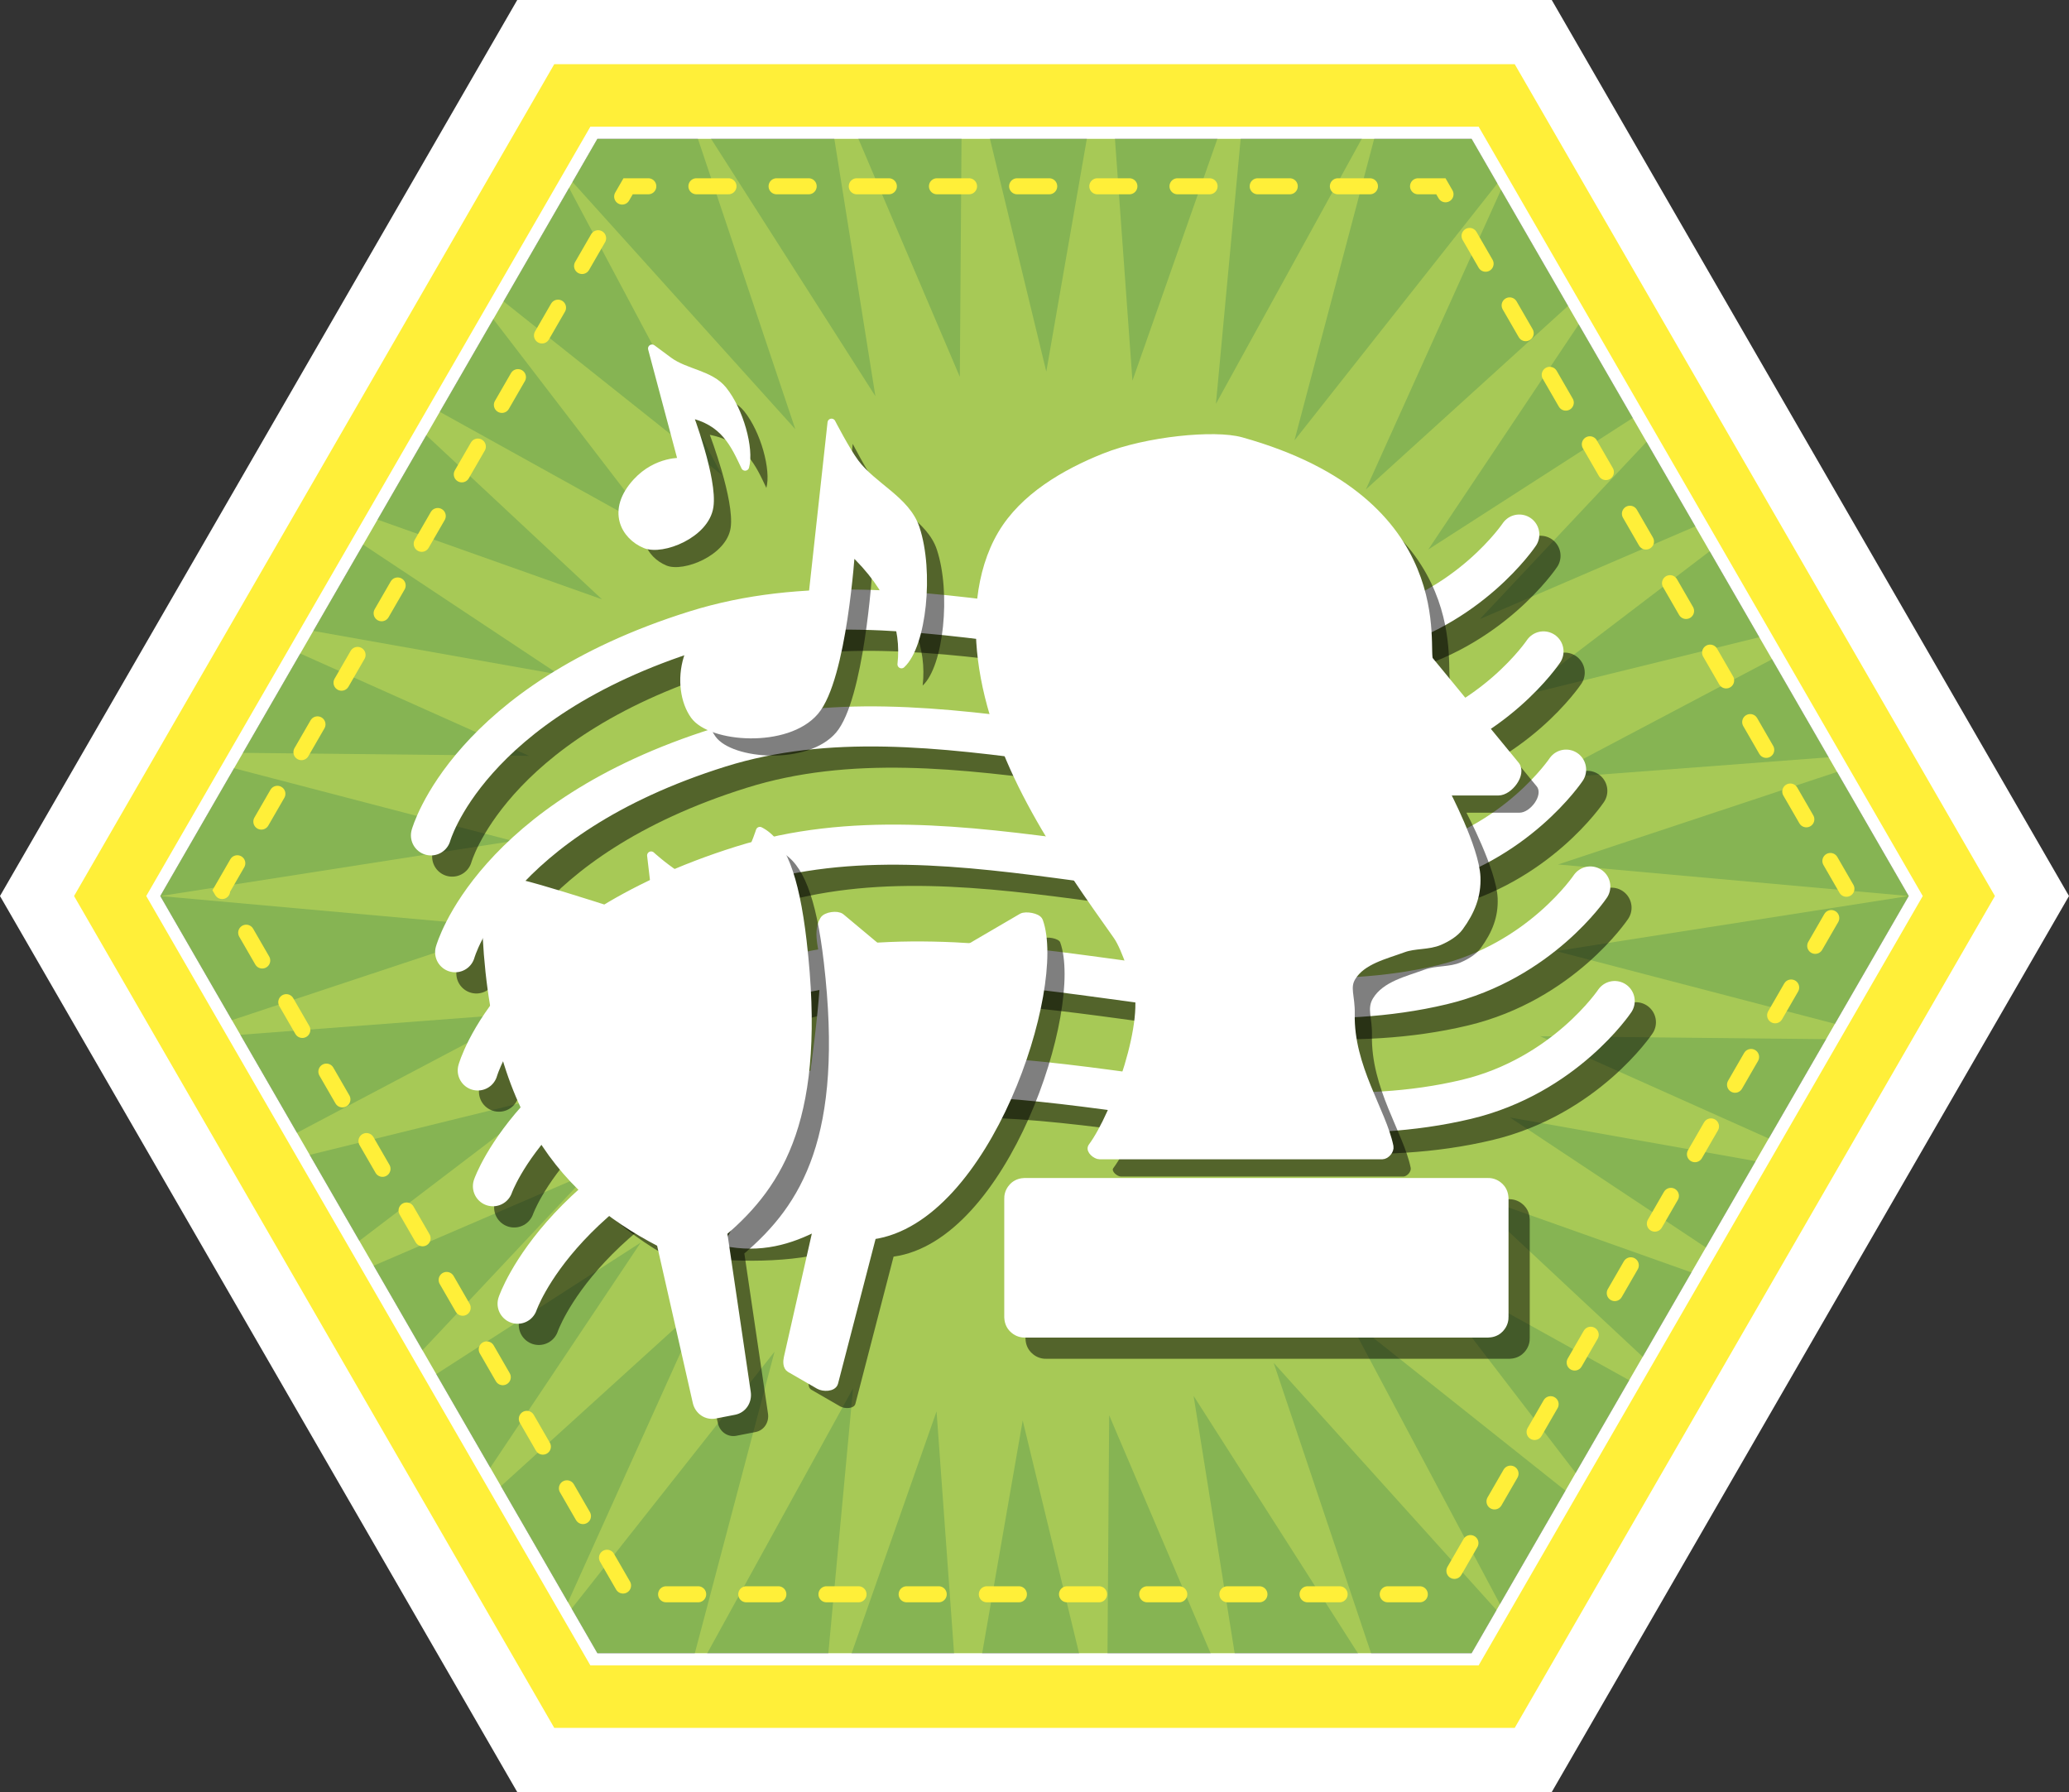 <?xml version="1.0" encoding="UTF-8" standalone="no"?>
<!-- Created with Inkscape (http://www.inkscape.org/) -->

<svg
   width="258.04mm"
   height="223.469mm"
   viewBox="0 0 258.04 223.469"
   version="1.1"
   id="svg1"
   xml:space="preserve"
   inkscape:version="1.3.2 (091e20e, 2023-11-25, custom)"
   sodipodi:docname="Especialidades.svg"
   xmlns:inkscape="http://www.inkscape.org/namespaces/inkscape"
   xmlns:sodipodi="http://sodipodi.sourceforge.net/DTD/sodipodi-0.dtd"
   xmlns="http://www.w3.org/2000/svg"
   xmlns:svg="http://www.w3.org/2000/svg"><rect x="0" y="0" width="258.04" height="223.469" fill="#333333" stroke="none"/><sodipodi:namedview
     id="namedview1"
     pagecolor="#ffffff"
     bordercolor="#000000"
     borderopacity="0.25"
     inkscape:showpageshadow="2"
     inkscape:pageopacity="0.0"
     inkscape:pagecheckerboard="0"
     inkscape:deskcolor="#d1d1d1"
     inkscape:document-units="mm"
     inkscape:zoom="0.0625"
     inkscape:cx="3904"
     inkscape:cy="4312"
     inkscape:window-width="1291"
     inkscape:window-height="981"
     inkscape:window-x="-8"
     inkscape:window-y="0"
     inkscape:window-maximized="0"
     inkscape:current-layer="layer3"
     showguides="false" /><defs
     id="defs1" /><g
     inkscape:groupmode="layer"
     id="layer3"
     inkscape:label="Capa 2"
     transform="translate(-2669.59,-1503.206)"><g
       id="g1132"
       inkscape:export-filename="CaminantesyRovers\Ciencia y Tecnologia 2.svg"
       inkscape:export-xdpi="96"
       inkscape:export-ydpi="96"
       transform="translate(597.562,929.078)"><path
         sodipodi:type="star"
         style="display:inline;fill:#86b453;fill-opacity:1;stroke:#86b453;stroke-width:8;stroke-linecap:round;stroke-linejoin:miter;stroke-miterlimit:29.8;stroke-dasharray:none;stroke-dashoffset:21.921;stroke-opacity:1;paint-order:fill markers stroke"
         id="path1098"
         inkscape:flatsided="true"
         sodipodi:sides="6"
         sodipodi:cx="2183.8708"
         sodipodi:cy="711.20001"
         sodipodi:r1="104.42606"
         sodipodi:r2="66.092422"
         sodipodi:arg1="6.2931178e-09"
         sodipodi:arg2="0.52359879"
         inkscape:rounded="0"
         inkscape:randomized="0"
         d="m 2288.297,711.2 -52.213,90.436 -104.426,0 -52.213,-90.436 52.213,-90.436 104.426,0 z"
         inkscape:transform-center-x="2.7513333e-05"
         inkscape:transform-center-y="-8.9599999e-06"
         transform="translate(17.177,-25.338)" /><path
         sodipodi:type="star"
         style="display:inline;fill:#a7c956;fill-opacity:1;stroke:none;stroke-width:8;stroke-linecap:round;stroke-linejoin:miter;stroke-miterlimit:29.8;stroke-dasharray:none;stroke-dashoffset:21.921;stroke-opacity:1;paint-order:fill markers stroke"
         id="path1099"
         inkscape:flatsided="false"
         sodipodi:sides="38"
         sodipodi:cx="2183.8708"
         sodipodi:cy="711.20001"
         sodipodi:r1="109.02294"
         sodipodi:r2="65.413765"
         sodipodi:arg1="0"
         sodipodi:arg2="0.1051533"
         inkscape:rounded="0"
         inkscape:randomized="0"
         d="m 2292.894,711.2 -43.971,6.866 42.484,11.079 -44.501,-0.465 40.081,17.92 -43.817,-7.783 36.584,24.273 -41.939,-14.889 32.09,29.963 -38.916,-21.589 26.721,34.837 -34.832,-27.7 20.622,38.76 -29.797,-33.055 13.962,41.625 -23.95,-37.509 6.92,43.356 -17.45,-40.94 -0.311,43.903 -10.473,-43.253 -7.533,43.253 -3.211,-44.387 -14.549,41.424 4.138,-44.31 -21.169,38.464 11.375,-43.025 -27.211,34.455 18.302,-40.566 -32.511,29.506 24.729,-37 -36.924,23.753 30.482,-32.425 -40.33,17.351 35.403,-26.966 -42.636,10.476 39.359,-20.771 -43.779,3.316 42.241,-14.009 -43.728,-3.935 43.971,-6.866 -42.484,-11.079 44.501,0.465 -40.081,-17.92 43.817,7.783 -36.584,-24.273 41.939,14.889 -32.09,-29.963 38.916,21.589 -26.721,-34.837 34.832,27.7 -20.622,-38.76 29.797,33.055 -13.962,-41.625 23.95,37.509 -6.92,-43.356 17.45,40.94 0.311,-43.903 10.473,43.253 7.533,-43.253 3.211,44.387 14.549,-41.424 -4.138,44.31 21.169,-38.464 -11.375,43.025 27.211,-34.455 -18.302,40.566 32.511,-29.506 -24.729,37 36.924,-23.753 -30.482,32.425 40.33,-17.351 -35.403,26.966 42.636,-10.476 -39.359,20.771 43.779,-3.316 -42.241,14.009 z"
         inkscape:transform-center-x="2.7513333e-05"
         inkscape:transform-center-y="-8.9599999e-06"
         transform="translate(17.177,-25.338)" /><path
         sodipodi:type="star"
         style="fill:none;stroke:#ffef39;stroke-width:2;stroke-linecap:round;stroke-linejoin:miter;stroke-miterlimit:29.8;stroke-dasharray:4, 6;stroke-dashoffset:6;stroke-opacity:1;paint-order:fill markers stroke"
         id="path1100"
         inkscape:flatsided="true"
         sodipodi:sides="6"
         sodipodi:cx="2183.8708"
         sodipodi:cy="711.20001"
         sodipodi:r1="101.37034"
         sodipodi:r2="66.092422"
         sodipodi:arg1="6.293118e-09"
         sodipodi:arg2="0.52359879"
         inkscape:rounded="0"
         inkscape:randomized="0"
         d="m 2285.241,711.2 -50.685,87.789 -101.37,0 -50.685,-87.789 50.685,-87.789 101.37,0 z"
         inkscape:transform-center-x="2.7513333e-05"
         inkscape:transform-center-y="-8.9599999e-06"
         transform="translate(17.177,-26.054)" /><path
         sodipodi:type="star"
         style="fill:none;stroke:#ffffff;stroke-width:8;stroke-linecap:round;stroke-linejoin:miter;stroke-miterlimit:29.8;stroke-dasharray:none;stroke-dashoffset:21.921;stroke-opacity:1;paint-order:fill markers stroke"
         id="path1101"
         inkscape:flatsided="true"
         sodipodi:sides="6"
         sodipodi:cx="2183.8708"
         sodipodi:cy="711.20001"
         sodipodi:r1="113.64817"
         sodipodi:r2="66.092422"
         sodipodi:arg1="6.2931178e-09"
         sodipodi:arg2="0.52359879"
         inkscape:rounded="0"
         inkscape:randomized="0"
         d="m 2297.519,711.2 -56.824,98.422 -113.648,-10e-6 -56.824,-98.422 56.824,-98.422 113.648,0 z"
         inkscape:transform-center-x="2.7513333e-05"
         inkscape:transform-center-y="-8.9599999e-06"
         transform="translate(17.177,-25.338)" /><path
         sodipodi:type="star"
         style="fill:none;stroke:#ffef39;stroke-width:8;stroke-linecap:round;stroke-linejoin:miter;stroke-miterlimit:29.8;stroke-dasharray:none;stroke-dashoffset:21.921;stroke-opacity:1;paint-order:fill markers stroke"
         id="path1102"
         inkscape:flatsided="true"
         sodipodi:sides="6"
         sodipodi:cx="2183.8708"
         sodipodi:cy="711.20001"
         sodipodi:r1="115.40091"
         sodipodi:r2="66.092422"
         sodipodi:arg1="6.2931178e-09"
         sodipodi:arg2="0.52359879"
         inkscape:rounded="0"
         inkscape:randomized="0"
         d="m 2299.272,711.2 -57.7,99.94 -115.401,0 -57.7,-99.94 57.7,-99.94 115.401,0 z"
         inkscape:transform-center-x="2.7513333e-05"
         inkscape:transform-center-y="-8.9599999e-06"
         transform="translate(17.177,-25.338)" /><path
         sodipodi:type="star"
         style="fill:none;stroke:#ffffff;stroke-width:8;stroke-linecap:round;stroke-linejoin:miter;stroke-miterlimit:29.8;stroke-dasharray:none;stroke-dashoffset:21.921;stroke-opacity:1;paint-order:fill markers stroke"
         id="path1103"
         inkscape:flatsided="true"
         sodipodi:sides="6"
         sodipodi:cx="2183.8708"
         sodipodi:cy="711.20001"
         sodipodi:r1="124.40124"
         sodipodi:r2="66.092422"
         sodipodi:arg1="6.2931178e-09"
         sodipodi:arg2="0.52359879"
         inkscape:rounded="0"
         inkscape:randomized="0"
         d="m 2308.272,711.2 -62.201,107.735 -124.401,0 -62.201,-107.735 62.201,-107.735 124.401,0 z"
         inkscape:transform-center-x="2.7513333e-05"
         inkscape:transform-center-y="-8.9599999e-06"
         transform="translate(17.177,-25.338)" /><g
         id="g1248"
         transform="translate(-747.854,-1118.78)"><g
           id="g1234"
           transform="translate(231.451,-16.063)"
           style="fill:#000000;fill-opacity:0.5;stroke:#000000;stroke-opacity:0.5"><path
             style="display:inline;fill:none;fill-opacity:0.5;stroke:#000000;stroke-width:5;stroke-linecap:round;stroke-miterlimit:10;stroke-dasharray:none;stroke-dashoffset:21.921;stroke-opacity:0.5;paint-order:fill markers stroke"
             d="m 1484.584,886.711 c 0,0 4.6,-16.65 32.974,-25.538 26.959,-8.444 56.956,6.801 84.284,0.281 12.224,-2.917 18.475,-12.254 18.475,-12.254"
             id="path1229"
             transform="translate(1160.241,929.078)"
             sodipodi:nodetypes="cssc" /><path
             style="display:inline;fill:none;fill-opacity:0.5;stroke:#000000;stroke-width:5;stroke-linecap:round;stroke-miterlimit:10;stroke-dasharray:none;stroke-dashoffset:21.921;stroke-opacity:0.5;paint-order:fill markers stroke"
             d="m 2647.843,1830.359 c 0,0 4.6,-16.65 32.974,-25.538 26.959,-8.444 56.956,6.801 84.284,0.281 12.224,-2.917 18.475,-12.254 18.475,-12.254"
             id="path1230"
             sodipodi:nodetypes="cssc" /><path
             style="fill:none;fill-opacity:0.5;stroke:#000000;stroke-width:5;stroke-linecap:round;stroke-miterlimit:10;stroke-dasharray:none;stroke-dashoffset:21.921;stroke-opacity:0.5;paint-order:fill markers stroke"
             d="m 2650.663,1845.102 c 0,0 4.6,-16.65 32.974,-25.538 26.959,-8.444 56.956,6.801 84.284,0.281 12.224,-2.917 18.475,-12.254 18.475,-12.254"
             id="path1231"
             sodipodi:nodetypes="cssc" /><path
             style="fill:none;fill-opacity:0.5;stroke:#000000;stroke-width:5;stroke-linecap:round;stroke-miterlimit:10;stroke-dasharray:none;stroke-dashoffset:21.921;stroke-opacity:0.5;paint-order:fill markers stroke"
             d="m 2652.556,1859.539 c 0,0 5.725,-16.518 34.099,-25.405 26.959,-8.444 56.956,6.801 84.284,0.281 12.224,-2.917 18.475,-12.254 18.475,-12.254"
             id="path1232"
             sodipodi:nodetypes="cssc" /><path
             style="fill:none;fill-opacity:0.5;stroke:#000000;stroke-width:5;stroke-linecap:round;stroke-miterlimit:10;stroke-dasharray:none;stroke-dashoffset:21.921;stroke-opacity:0.5;paint-order:fill markers stroke"
             d="m 2655.631,1874.19 c 0,0 5.692,-16.881 34.066,-25.769 26.959,-8.444 56.956,6.801 84.284,0.281 12.224,-2.917 18.475,-12.254 18.475,-12.254"
             id="path1233"
             sodipodi:nodetypes="cssc" /><rect
             style="fill:none;fill-opacity:0.5;stroke:#000000;stroke-width:5;stroke-linecap:round;stroke-miterlimit:10;stroke-dasharray:none;stroke-dashoffset:21.921;stroke-opacity:0.5;paint-order:fill markers stroke"
             id="rect1233"
             width="57.891"
             height="14.899"
             x="2718.825"
             y="1861.013"
             ry="0.033" /><path
             style="fill:#000000;fill-opacity:0.5;stroke:none;stroke-width:1;stroke-linecap:round;stroke-linejoin:round;stroke-miterlimit:10;stroke-dasharray:none;stroke-dashoffset:21.921;stroke-opacity:0.5;paint-order:fill markers stroke"
             d="m 2676.163,1769.204 -3.766,-14.128 c 0,0 1.346,1.007 2.083,1.546 2.107,1.543 5.151,1.637 6.758,3.625 2.088,2.581 3.377,7.358 2.771,9.565 -1.278,-2.683 -2.547,-5.727 -7.051,-6.618 0,0 3.108,8.167 2.596,11.6 -0.515,3.451 -5.892,5.567 -7.998,4.701 -2.527,-1.04 -4.361,-4.194 -1.076,-7.764 2.538,-2.758 5.683,-2.526 5.683,-2.526 z"
             id="path1234"
             sodipodi:nodetypes="ccsaccsssc" /></g><g
           id="g1240"
           transform="translate(228.805,-18.709)"><path
             style="display:inline;fill:none;fill-opacity:1;stroke:#ffffff;stroke-width:5;stroke-linecap:round;stroke-miterlimit:10;stroke-dasharray:none;stroke-dashoffset:21.921;stroke-opacity:1;paint-order:fill markers stroke"
             d="m 1484.584,886.711 c 0,0 4.6,-16.65 32.974,-25.538 26.959,-8.444 56.956,6.801 84.284,0.281 12.224,-2.917 18.475,-12.254 18.475,-12.254"
             id="path1235"
             transform="translate(1160.241,929.078)"
             sodipodi:nodetypes="cssc" /><path
             style="display:inline;fill:none;fill-opacity:1;stroke:#ffffff;stroke-width:5;stroke-linecap:round;stroke-miterlimit:10;stroke-dasharray:none;stroke-dashoffset:21.921;stroke-opacity:1;paint-order:fill markers stroke"
             d="m 2647.843,1830.359 c 0,0 4.6,-16.65 32.974,-25.538 26.959,-8.444 56.956,6.801 84.284,0.281 12.224,-2.917 18.475,-12.254 18.475,-12.254"
             id="path1236"
             sodipodi:nodetypes="cssc" /><path
             style="fill:none;fill-opacity:1;stroke:#ffffff;stroke-width:5;stroke-linecap:round;stroke-miterlimit:10;stroke-dasharray:none;stroke-dashoffset:21.921;stroke-opacity:1;paint-order:fill markers stroke"
             d="m 2650.663,1845.102 c 0,0 4.6,-16.65 32.974,-25.538 26.959,-8.444 56.956,6.801 84.284,0.281 12.224,-2.917 18.475,-12.254 18.475,-12.254"
             id="path1237"
             sodipodi:nodetypes="cssc" /><path
             style="fill:none;fill-opacity:1;stroke:#ffffff;stroke-width:5;stroke-linecap:round;stroke-miterlimit:10;stroke-dasharray:none;stroke-dashoffset:21.921;stroke-opacity:1;paint-order:fill markers stroke"
             d="m 2652.556,1859.539 c 0,0 5.725,-16.518 34.099,-25.405 26.959,-8.444 56.956,6.801 84.284,0.281 12.224,-2.917 18.475,-12.254 18.475,-12.254"
             id="path1238"
             sodipodi:nodetypes="cssc" /><path
             style="fill:none;fill-opacity:1;stroke:#ffffff;stroke-width:5;stroke-linecap:round;stroke-miterlimit:10;stroke-dasharray:none;stroke-dashoffset:21.921;stroke-opacity:1;paint-order:fill markers stroke"
             d="m 2655.631,1874.19 c 0,0 5.692,-16.881 34.066,-25.769 26.959,-8.444 56.956,6.801 84.284,0.281 12.224,-2.917 18.475,-12.254 18.475,-12.254"
             id="path1239"
             sodipodi:nodetypes="cssc" /><rect
             style="fill:#ffffff;fill-opacity:1;stroke:#ffffff;stroke-width:5;stroke-linecap:round;stroke-miterlimit:10;stroke-dasharray:none;stroke-dashoffset:21.921;stroke-opacity:1;paint-order:fill markers stroke"
             id="rect1239"
             width="57.891"
             height="14.899"
             x="2718.825"
             y="1861.013"
             ry="0.033" /><path
             style="fill:#ffffff;fill-opacity:1;stroke:#ffffff;stroke-width:1;stroke-linecap:round;stroke-linejoin:round;stroke-miterlimit:10;stroke-dasharray:none;stroke-dashoffset:21.921;stroke-opacity:1;paint-order:fill markers stroke"
             d="m 2676.163,1769.204 -3.766,-14.128 c 0,0 1.346,1.007 2.083,1.546 2.107,1.543 5.151,1.637 6.758,3.625 2.088,2.581 3.377,7.358 2.771,9.565 -1.278,-2.683 -2.547,-5.727 -7.051,-6.618 0,0 3.108,8.167 2.596,11.6 -0.515,3.451 -5.892,5.567 -7.998,4.701 -2.527,-1.04 -4.361,-4.194 -1.076,-7.764 2.538,-2.758 5.683,-2.526 5.683,-2.526 z"
             id="path1240"
             sodipodi:nodetypes="ccsaccsssc" /></g><path
           style="fill:#000000;fill-opacity:0.5;stroke:none;stroke-width:1;stroke-linecap:round;stroke-linejoin:round;stroke-miterlimit:10;stroke-dasharray:none;stroke-dashoffset:21.921;stroke-opacity:0.5;paint-order:fill markers stroke"
           d="m 2675.721,1865.661 c 4.441,0.921 13.878,0.674 17.327,-1.135 l -3.724,16.447 c -0.097,0.429 -0.1,1.07 0.281,1.29 l 3.62,2.09 c 0.552,0.319 1.726,0.297 1.886,-0.321 l 4.765,-18.36 c 14.282,-1.965 23.755,-30.929 20.781,-39.185 -0.182,-0.506 -1.664,-0.753 -2.128,-0.482 l -13.299,7.77 -9.274,-7.753 c -0.454,-0.379 -1.837,-0.187 -2.135,0.324 -1.011,1.731 0.132,4.061 0.089,6.065 -0.137,6.314 -2.126,18.69 -2.126,18.69 l -1.23,-0.542"
           id="path1241"
           sodipodi:nodetypes="ccsssscsscssscc"
           transform="translate(231.451,-16.063)" /><path
           style="fill:#ffffff;fill-opacity:1;stroke:#ffffff;stroke-width:1;stroke-linecap:round;stroke-linejoin:round;stroke-miterlimit:10;stroke-dasharray:none;stroke-dashoffset:21.921;stroke-opacity:1;paint-order:fill markers stroke"
           d="m 2681.443,1866.487 c 4.441,0.921 8.157,-0.153 11.605,-1.962 l -3.724,16.447 c -0.097,0.429 -0.1,1.07 0.281,1.29 l 3.62,2.09 c 0.552,0.319 1.726,0.297 1.886,-0.321 l 4.765,-18.36 c 14.282,-1.965 23.755,-30.929 20.781,-39.185 -0.182,-0.506 -1.664,-0.753 -2.128,-0.482 l -13.299,7.77 -9.274,-7.753 c -0.454,-0.379 -1.837,-0.187 -2.135,0.324 -1.011,1.731 0.132,4.061 0.089,6.065 -0.137,6.314 -2.126,18.69 -2.126,18.69 l -1.23,-0.542"
           id="path1242"
           sodipodi:nodetypes="ccsssscsscssscc"
           transform="translate(228.805,-18.709)" /><path
           id="path1243"
           style="fill:#000000;fill-opacity:0.5;stroke:none;stroke-width:1;stroke-linecap:round;stroke-linejoin:round;stroke-miterlimit:10;stroke-dasharray:none;stroke-dashoffset:21.921;stroke-opacity:0.5;paint-order:fill markers stroke"
           d="m 2912.715,1849.212 2.949,19.974 c 0.158,1.073 -0.483,2.088 -1.547,2.296 l -2.401,0.468 c -1.064,0.207 -2.054,-0.49 -2.295,-1.547 l -4.504,-19.842 c -12.81,-6.613 -22.317,-18.004 -21.811,-45.642 4.308,0.321 14.126,3.871 21.655,6.08 l -1.029,-8.772 c 0,0 5.544,5.112 8.653,4.282 2.845,-0.759 4.911,-7.343 4.911,-7.343 2.713,1.372 4.379,5.561 5.332,13.751 2.532,21.762 -2.814,30.221 -9.913,36.296 z"
           sodipodi:nodetypes="cssssccccscsc" /><path
           id="path1244"
           style="fill:#ffffff;fill-opacity:1;stroke:#ffffff;stroke-width:1;stroke-linecap:round;stroke-linejoin:round;stroke-miterlimit:10;stroke-dasharray:none;stroke-dashoffset:21.921;stroke-opacity:1;paint-order:fill markers stroke"
           d="m 2910.069,1846.566 2.949,19.974 c 0.158,1.073 -0.483,2.088 -1.547,2.296 l -2.401,0.468 c -1.064,0.207 -2.054,-0.49 -2.295,-1.547 l -4.503,-19.842 c -12.81,-6.613 -22.317,-18.004 -21.811,-45.642 4.308,0.321 14.126,3.871 21.655,6.08 l -1.029,-8.772 c 0,0 5.544,5.112 8.653,4.282 2.845,-0.759 4.911,-7.343 4.911,-7.343 2.713,1.372 4.379,5.561 5.332,13.751 2.532,21.762 -2.814,30.221 -9.913,36.296 z"
           sodipodi:nodetypes="cssssccccscsc" /><path
           style="fill:#000000;fill-opacity:0.5;stroke:none;stroke-width:1;stroke-linecap:round;stroke-linejoin:round;stroke-miterlimit:10;stroke-dasharray:none;stroke-dashoffset:21.921;stroke-opacity:0.5;paint-order:fill markers stroke"
           d="m 2763.451,1855.683 h -35.219 c -0.47,0 -1.237,-0.659 -0.957,-1.037 2.975,-4.002 7.288,-16.105 5.475,-20.537 0,0 -1.22,-4.219 -2.347,-5.809 -6.802,-9.593 -14.781,-20.895 -16.714,-33.392 -0.866,-5.596 -0.529,-11.846 2.326,-16.68 2.713,-4.593 7.86,-7.608 12.814,-9.587 5.307,-2.119 13.745,-2.926 17.025,-2.011 26.954,7.516 22.659,26.316 23.48,27.315 l 10.752,13.088 c 0.865,1.052 -0.784,3.282 -2.146,3.282 h -6.618 c 0,0 3.75,7.092 3.893,10.678 0.092,2.308 -0.671,4.232 -2.117,6.218 -0.556,0.764 -1.549,1.363 -2.48,1.766 -1.414,0.612 -3.086,0.38 -4.531,0.913 -2.296,0.847 -5.146,1.48 -6.416,3.572 -0.796,1.31 -0.083,2.402 -0.132,4.597 -0.15,6.622 3.943,12.164 4.829,16.537 0.094,0.464 -0.442,1.087 -0.916,1.087 z"
           id="path1245"
           sodipodi:nodetypes="ssssssaasssscssaaasss"
           transform="translate(231.451,-16.063)" /><path
           style="fill:#ffffff;fill-opacity:1;stroke:#ffffff;stroke-width:1;stroke-linecap:round;stroke-linejoin:round;stroke-miterlimit:10;stroke-dasharray:none;stroke-dashoffset:21.921;stroke-opacity:1;paint-order:fill markers stroke"
           d="m 2763.451,1855.683 h -35.219 c -0.47,0 -1.237,-0.659 -0.957,-1.037 2.975,-4.002 7.288,-16.105 5.475,-20.537 0,0 -1.22,-4.219 -2.347,-5.809 -6.802,-9.593 -14.781,-20.895 -16.714,-33.392 -0.866,-5.596 -0.529,-11.846 2.326,-16.68 2.713,-4.593 7.86,-7.608 12.814,-9.587 5.307,-2.119 13.745,-2.926 17.025,-2.011 26.954,7.516 22.659,26.316 23.48,27.315 l 10.752,13.088 c 0.865,1.052 -0.784,3.282 -2.146,3.282 h -6.618 c 0,0 3.75,7.092 3.893,10.678 0.092,2.308 -0.671,4.232 -2.117,6.218 -0.556,0.764 -1.549,1.363 -2.48,1.766 -1.414,0.612 -3.086,0.38 -4.531,0.913 -2.296,0.847 -5.146,1.48 -6.416,3.572 -0.796,1.31 -0.083,2.402 -0.132,4.597 -0.15,6.622 3.943,12.164 4.829,16.537 0.094,0.464 -0.442,1.087 -0.916,1.087 z"
           id="path1246"
           sodipodi:nodetypes="ssssssaasssscssaaasss"
           transform="translate(228.805,-18.709)" /><path
           style="fill:#000000;fill-opacity:0.5;stroke:none;stroke-width:1;stroke-linecap:round;stroke-linejoin:round;stroke-miterlimit:10;stroke-dasharray:none;stroke-dashoffset:21.921;stroke-opacity:0.5;paint-order:fill markers stroke"
           d="m 2692.365,1786.383 2.418,-22.061 c 0,0 1.778,3.449 2.929,5.001 2.21,2.979 6.384,4.651 7.556,8.17 1.796,5.394 0.844,14.556 -1.764,16.965 0.518,-4.58 -1.089,-9.385 -6.287,-14.252 0,0 -1.015,16.007 -4.505,20.105 -3.509,4.121 -12.977,3.386 -15.038,0.518 -2.474,-3.441 -1.646,-11.202 5.606,-13.208 5.602,-1.55 9.084,-1.238 9.084,-1.238 z"
           id="path1247"
           sodipodi:nodetypes="ccaaccsssc"
           transform="translate(231.451,-16.063)" /><path
           style="fill:#ffffff;fill-opacity:1;stroke:#ffffff;stroke-width:1;stroke-linecap:round;stroke-linejoin:round;stroke-miterlimit:10;stroke-dasharray:none;stroke-dashoffset:21.921;stroke-opacity:1;paint-order:fill markers stroke"
           d="m 2692.365,1786.383 2.418,-22.061 c 0,0 1.778,3.449 2.929,5.001 2.21,2.979 6.384,4.651 7.556,8.17 1.796,5.394 0.844,14.556 -1.764,16.965 0.518,-4.58 -1.089,-9.385 -6.287,-14.252 0,0 -1.015,16.007 -4.505,20.105 -3.509,4.121 -12.977,3.386 -15.038,0.518 -2.474,-3.441 -1.646,-11.202 5.606,-13.208 5.602,-1.55 9.084,-1.238 9.084,-1.238 z"
           id="path1248"
           sodipodi:nodetypes="ccaaccsssc"
           transform="translate(228.805,-18.709)" /></g></g></g></svg>
